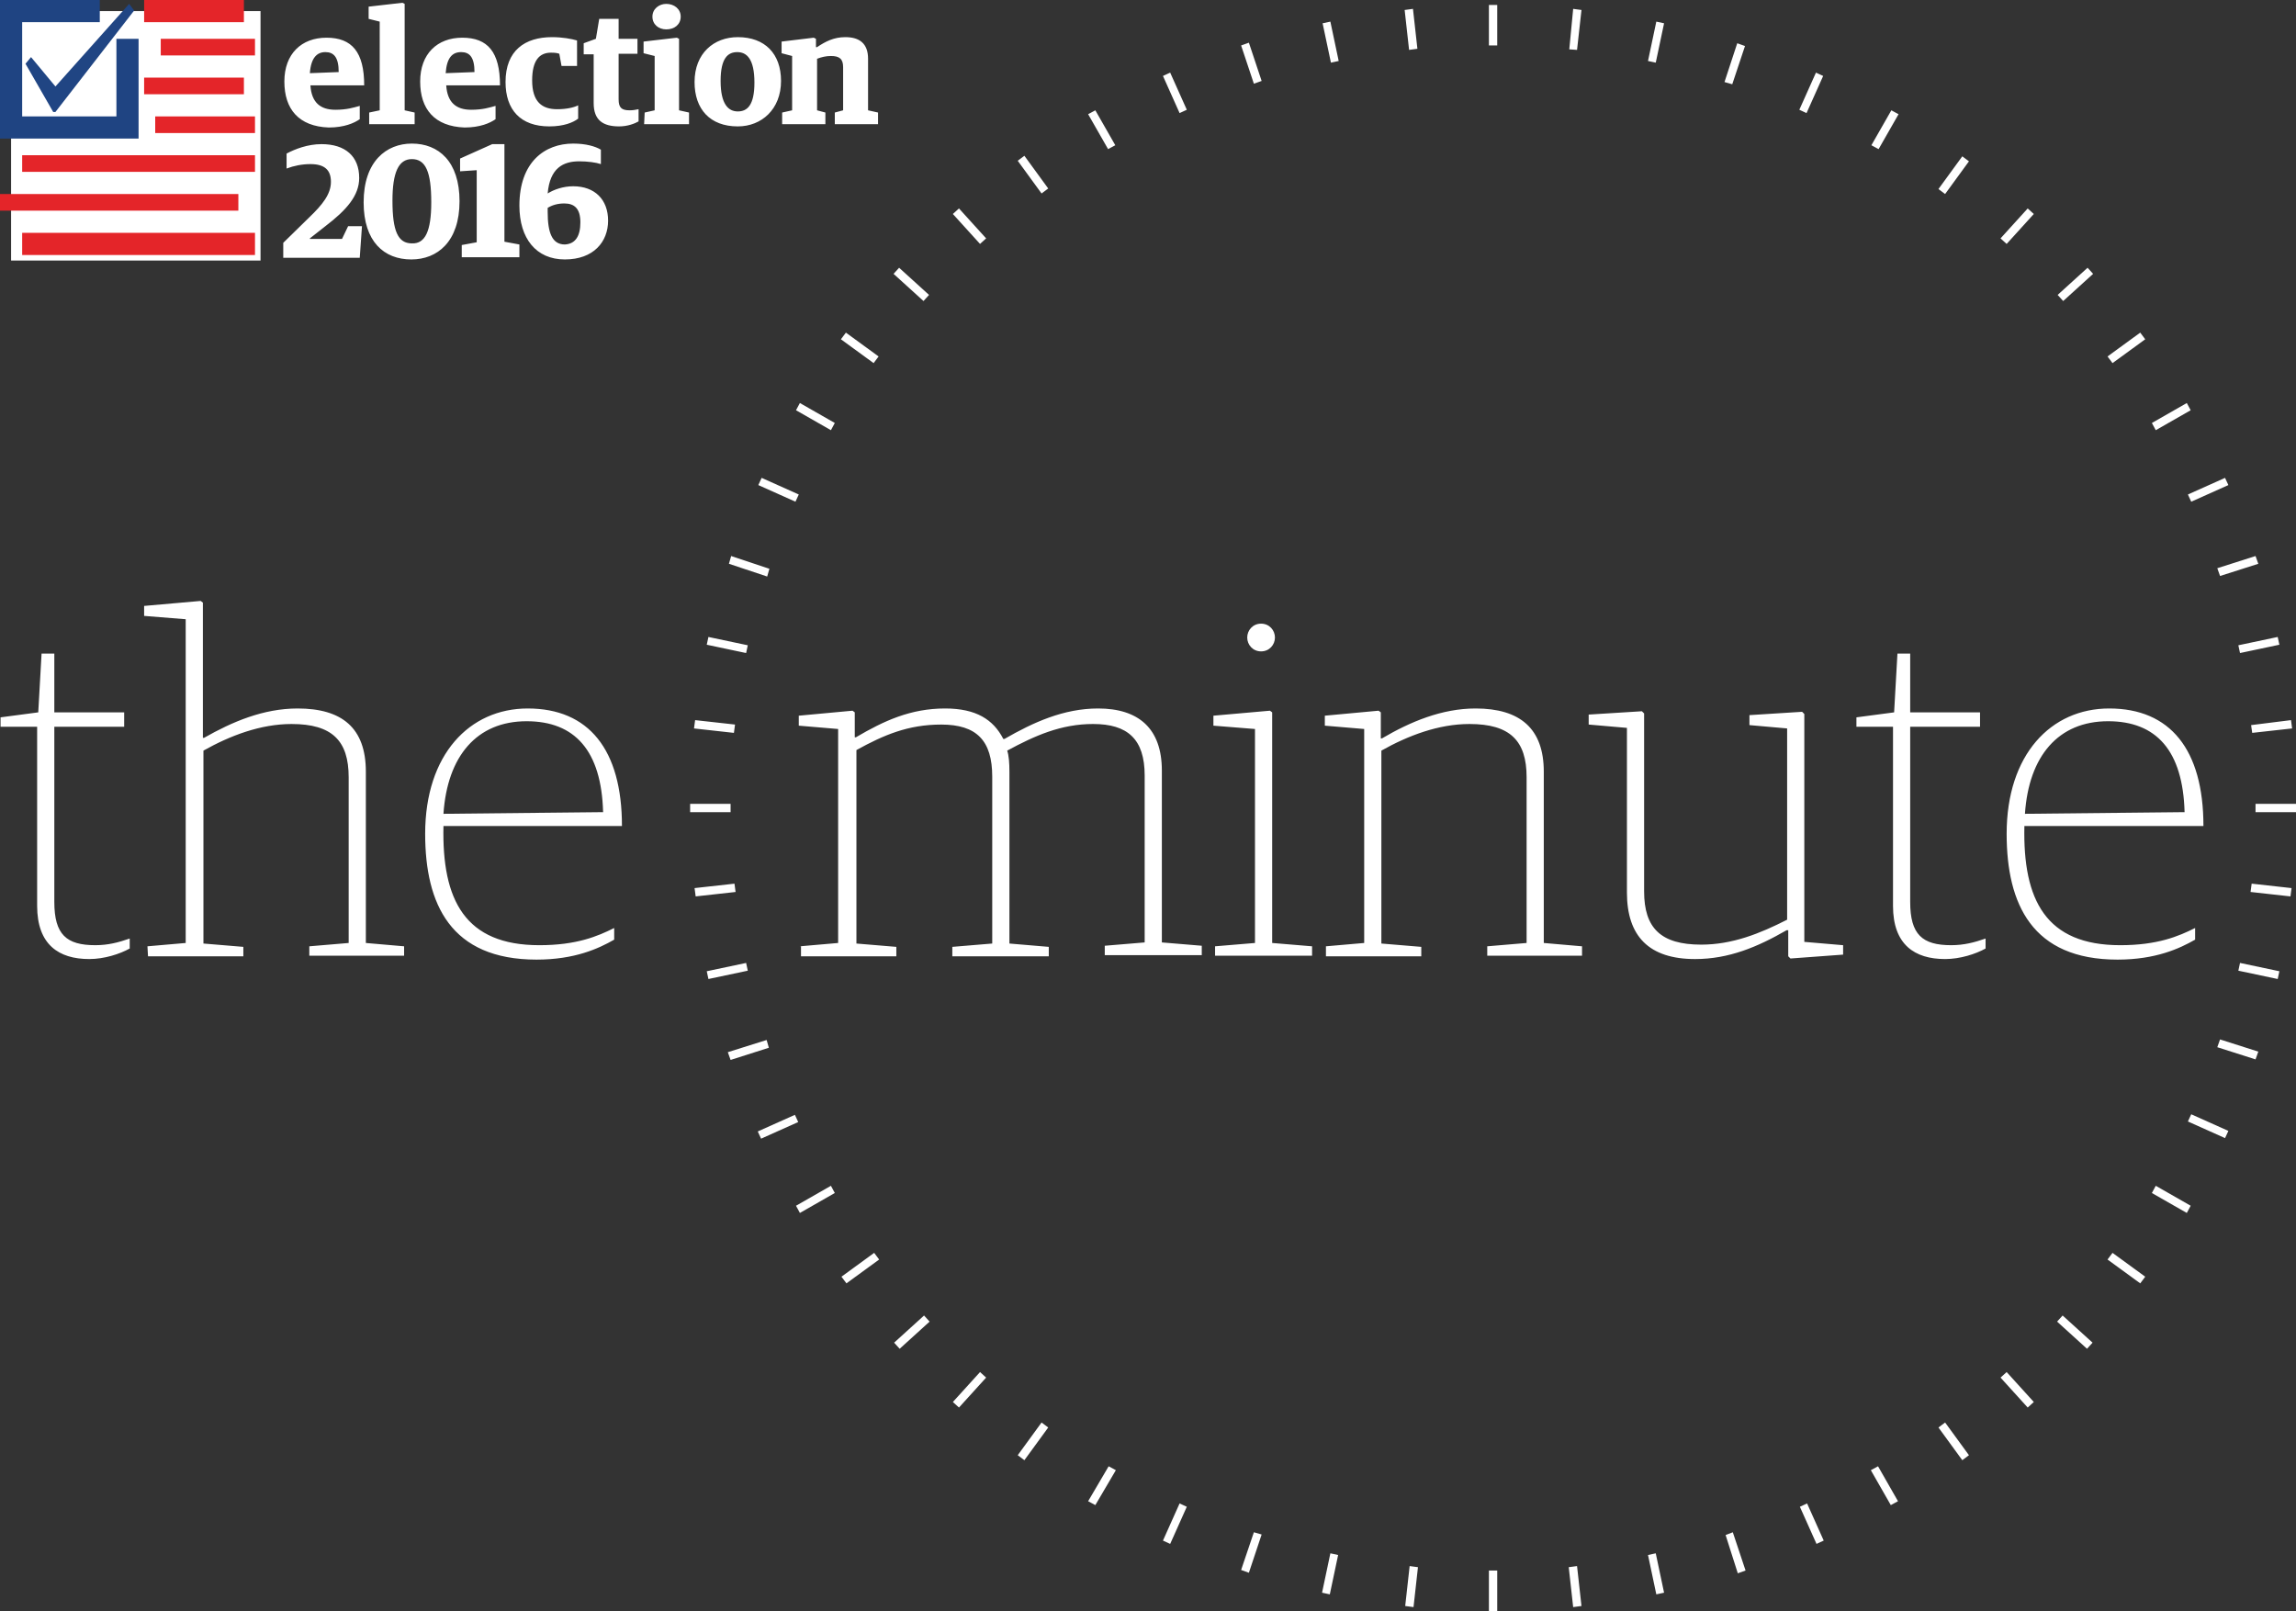 <svg width="414.2" height="290.6" viewBox="415 -0.9 414.2 290.6" enable-background="new 415 -0.9 414.2 290.6"><rect x="415" y="-0.9" width="414.2" height="290.6" fill="#333333" stroke="none"/><path fill="#fff" d="M683.6 282.4h1.5v7.3h-1.5v-7.3zm0-282.4h1.5v7.3h-1.5V0zm15.9 281.6l.8 7.2-1.5.2-.8-7.2 1.5-.2zM669.9.7l.8 7.2-1.5.2-.8-7.2 1.5-.2zm43.8 278.6l1.5 7.1-1.4.3-1.5-7.1 1.4-.3zM655 3l1.5 7.1-1.4.3-1.5-7.1L655 3zm72.6 272.5l2.3 6.9-1.4.5-2.2-6.9 1.3-.5zM640.3 6.8l2.3 6.9-1.4.5-2.3-6.9 1.4-.5zM741 270.3l3 6.7-1.3.6-3-6.7 1.3-.6zM626.1 12.2l3 6.7-1.3.6-3-6.7 1.3-.6zm127.7 251.4l3.6 6.3-1.3.7-3.6-6.3 1.3-.7zM612.6 19l3.6 6.3-1.3.7-3.6-6.3 1.3-.7zm153.3 236.7l4.3 5.9-1.2.9-4.3-5.9 1.2-.9zM599.8 27.2l4.3 5.9-1.2.9-4.3-5.9 1.2-.9zM777 246.6l4.9 5.4-1.1 1-4.9-5.4 1.1-1zM588 36.7l4.9 5.4-1.1 1-4.9-5.4 1.1-1zm199.1 199.7l5.4 4.9-1 1.1-5.4-4.9 1-1.1zm-209.9-189l5.4 4.9-1 1.1-5.4-4.9 1-1.1zm218.9 177.7l5.9 4.3-.9 1.2-5.9-4.3.9-1.2zm-228.5-166l5.9 4.3-.9 1.2-5.9-4.3.9-1.2zM803.9 213l6.3 3.6-.7 1.3-6.3-3.6.7-1.3zM559.3 71.8l6.3 3.6-.7 1.3-6.3-3.6.7-1.3zm251 128.3l6.7 3-.6 1.3-6.7-3 .6-1.3zM552.4 85.3l6.7 3-.6 1.3-6.7-3 .6-1.3zm263.1 101.3l6.9 2.2-.5 1.4-6.9-2.2.5-1.4zM546.9 99.4l6.9 2.3-.4 1.4-6.9-2.3.4-1.4zm272.2 73.4l7.1 1.5-.3 1.4-7.1-1.5.3-1.4zM542.8 114l7.1 1.5-.3 1.4-7.1-1.5.3-1.4zm278.4 44.5l7.2.8-.2 1.5-7.2-.8.2-1.5zM540.4 129l7.2.8-.2 1.5-7.2-.8.2-1.5zm281.5 15.1h7.3v1.5h-7.3v-1.5zm-282.4 0h7.3v1.5h-7.3v-1.5zm282.4 0h7.3v1.5h-7.3v-1.5zm-282.4 0h7.3v1.5h-7.3v-1.5zM828.3 129l.2 1.5-7.2.8-.2-1.4 7.2-.9zm-280.8 29.5l.2 1.5-7.2.8-.2-1.5 7.2-.8zM825.9 114l.3 1.4-7.1 1.5-.3-1.4 7.1-1.5zm-276.3 58.8l.3 1.4-7.1 1.5-.3-1.4 7.1-1.5zm272.3-73.4l.5 1.4-6.9 2.2-.5-1.4 6.9-2.2zm-268.6 87.3l.4 1.4-6.9 2.2-.5-1.4 7-2.2zM816.4 85.3l.6 1.3-6.7 3-.6-1.3 6.7-3zm-258 114.9l.6 1.3-6.7 3-.6-1.3 6.7-3zM809.5 71.8l.7 1.3-6.3 3.6-.7-1.3 6.3-3.6zM564.9 213l.7 1.3-6.3 3.6-.7-1.3 6.3-3.6zM801.1 59.1l.9 1.2-5.9 4.3-.9-1.2 5.9-4.3zm-228.4 166l.9 1.2-5.9 4.3-.9-1.2 5.9-4.3zM791.6 47.4l1 1.1-5.4 4.9-1-1.1 5.4-4.9zm-209.9 189l1 1.1-5.4 4.9-1-1.1 5.4-4.9zM780.8 36.7l1.1 1-4.9 5.4-1.1-1 4.9-5.4zm-189 209.9l1.1 1-4.9 5.4-1.1-1 4.9-5.4zM769 27.3l1.2.9-4.3 5.9-1.2-.9 4.3-5.9zM602.9 255.7l1.2.9-4.3 5.9-1.2-.9 4.3-5.9zM756.2 19l1.3.7-3.6 6.3-1.3-.7 3.6-6.3zM615 263.6l1.3.7-3.7 6.3-1.3-.7 3.7-6.3zM742.6 12.2l1.3.6-3 6.7-1.3-.6 3-6.7zM627.8 270.3l1.3.6-3 6.7-1.3-.6 3-6.7zM728.4 6.9l1.4.5-2.3 6.9-1.4-.4 2.3-7zm-87.2 268.6l1.4.4-2.3 6.9-1.4-.5 2.3-6.8zM713.8 3l1.4.3-1.5 7.1-1.4-.3 1.5-7.1zM655 279.3l1.4.3-1.5 7.1-1.4-.3 1.5-7.1zM698.8.7l1.5.2-.8 7.2-1.4-.1.7-7.3zm-29.5 280.9l1.5.2-.8 7.2-1.5-.2.8-7.2zM683.6 0h1.5v7.3h-1.5V0zm0 282.4h1.5v7.3h-1.5v-7.3zM559.3 169.8l6.9-.6v-38.6l-7.1-.6v-1.8l9.7-.9.4.3v4.5h.2c5.1-3 9.9-5.2 16.1-5.2 5.6 0 8.7 2 10.5 5.5h.2c5.2-3 10.7-5.5 16.9-5.5 7.3 0 11.5 3.6 11.5 11.2v31l7.2.6v1.7h-17.5v-1.7l7.2-.6V139c0-6.6-3.1-9.3-9.3-9.3-5.8 0-10.5 2.1-15.5 4.8.3.9.4 2.2.4 3.8v31l7.1.6v1.7h-17.4v-1.7l7.2-.6v-30.1c0-6.5-2.8-9.4-9.2-9.4-6 0-10.4 1.9-15.3 4.6v34.9l7.2.6v1.7h-17.2v-1.8h-.2zm74.9 0l7.2-.6v-38.6l-7.5-.6v-1.8l10.2-.9.4.3v41.6l7.2.6v1.7h-17.5v-1.7zm5.8-55.7c0-1.3 1-2.5 2.5-2.5s2.5 1.2 2.5 2.5-1 2.5-2.5 2.5-2.5-1.2-2.5-2.5zm14.2 55.7l6.9-.6v-38.6l-7.1-.6v-1.8l9.7-.9.4.3v4.7h.2c5.1-3 10.8-5.4 16.9-5.4 8 0 12.3 3.6 12.3 11.4v30.9l6.9.6v1.7h-17.1v-1.7l7.1-.6v-29.9c0-6.6-3-9.6-10.3-9.6-5.6 0-11.1 2.1-15.9 4.8v34.8l7.2.6v1.7h-17.2v-1.8zm54.3-9.7v-29.7l-6.9-.6V128l9.6-.6.4.4v32.1c0 6.6 3 9.6 10.3 9.6 5.6 0 10.6-2 15.5-4.5v-34.5l-6.8-.6v-1.8l9.5-.6.4.4V169l7 .6v1.7l-9.5.7-.4-.4v-4.7h-.3c-5.2 3-10.4 5.2-16.5 5.2-8.3 0-12.3-4.1-12.3-12zm48 2.4v-32.3h-6.6v-1.7l6.8-.9.6-10.6h2.3v10.6h12.6v2.6h-12.6v31.6c0 5.9 2.2 7.8 7.4 7.8 2.3 0 4.2-.5 6.2-1.2v1.8c-1.8 1-4.6 1.9-7.3 1.9-5.5 0-9.4-2.6-9.4-9.6zm20.5-13c0-14.3 8-22.6 18.5-22.6 11 0 17 7.4 17 21.2h-32.3c-.3 13.4 3.9 21.5 17.3 21.5 6.7 0 10.5-1.6 13.5-3.1v2.1c-2.8 1.6-7.1 3.6-14 3.6-15.4 0-20-10-20-22.7zm32.1-3.9c-.3-11.1-5.1-16.4-13.8-16.4-9 0-14.3 6.3-15 16.7l28.8-.3zm-387.4 16.9v-32.3h-6.6v-1.7l6.8-.9.6-10.6h2.3v10.6h12.6v2.6h-12.6v31.6c0 5.9 2.2 7.8 7.4 7.8 2.3 0 4.2-.5 6.2-1.2v1.8c-1.8 1-4.6 1.9-7.3 1.9-5.5 0-9.4-2.6-9.4-9.6zm19.9 7.3l6.9-.6v-58.4l-7.5-.6v-1.8l10.2-.9.4.3v24.4h.2c5.1-2.9 10.7-5.3 16.9-5.3 8 0 12.3 3.5 12.3 11.4v30.9l6.9.6v1.7h-17.1v-1.7l7.1-.6v-29.9c0-6.6-3-9.6-10.3-9.6-5.6 0-11.1 2.1-15.9 4.8v34.8l7.2.6v1.7h-17.2l-.1-1.8zm50.1-20.3c0-14.3 8-22.6 18.5-22.6 11 0 17 7.4 17 21.2H495c-.3 13.4 3.9 21.5 17.3 21.5 6.7 0 10.5-1.6 13.5-3.1v2.1c-2.8 1.6-7.1 3.6-14 3.6-15.5 0-20.1-10-20.1-22.7zm32.1-3.9c-.3-11.1-5.1-16.4-13.8-16.4-9 0-14.3 6.3-15 16.7l28.8-.3zM466.3 13.8c0-5 3.1-7.9 7.6-7.9 4.6 0 6.8 2.6 6.8 8.6H471c.2 3.1 1.8 4.4 4.5 4.4 2.1 0 3.3-.4 4.4-.7v2.4c-1 .7-2.8 1.5-5.6 1.5-5.4-.2-8-3.3-8-8.3zm9.8-1.7c0-2.7-.9-3.6-2.4-3.6s-2.6 1-2.8 3.8l5.2-.2zm5.5 7.3l1.9-.4V3l-2-.5V.3l6.1-.7.4.2V19l1.8.4v2.1h-8.2v-2.1zm9.2-5.6c0-5 3.1-7.9 7.6-7.9 4.6 0 6.8 2.6 6.8 8.6h-9.7c.2 3.1 1.8 4.4 4.5 4.4 2.1 0 3.3-.4 4.4-.7v2.4c-1 .7-2.8 1.5-5.6 1.5-5.4-.2-8-3.3-8-8.3zm9.8-1.7c0-2.7-.9-3.6-2.4-3.6-1.6 0-2.6 1-2.8 3.8l5.2-.2zm5.6 1.8c0-5.7 3.5-8.1 8.4-8.1 1.8 0 3.5.3 4.5.6V11h-2.8l-.4-2.2c-.3-.1-.6-.2-1.5-.2-2.1 0-3.4 1.4-3.4 5 0 3.9 1.8 5.2 4.5 5.2 1.7 0 3-.3 3.8-.7v2.4c-.9.7-2.6 1.4-5.2 1.4-5.2 0-7.9-3-7.9-8zm15.9 3.8V8.9h-1.8v-2l2.2-.8.6-3.6h3.5v3.6h3.4v2.7h-3.4V17c0 1.5.5 2 2 2 .6 0 1.1-.1 1.6-.2V21c-.7.4-2 .9-3.5.9-2.9 0-4.6-1.1-4.6-4.2zm9.2 1.7l1.8-.4V9.2l-2-.5V6.6l6-.7.4.2V19l1.8.4v2.1h-8.1l.1-2.1zm1.4-17.3c0-1.4 1.2-2.3 2.5-2.3 1.4 0 2.6.9 2.6 2.3s-1.1 2.3-2.6 2.3c-1.4 0-2.5-.9-2.5-2.3zm7.6 11.8c0-5.2 3.5-8.1 7.8-8.1 4.9 0 7.8 3 7.8 7.9 0 5.1-3.5 8.2-7.8 8.2-5 0-7.8-3.1-7.8-8zm10.8.1c0-4.3-1.4-5.5-3.1-5.5-1.7 0-3 1.1-3 5.2 0 4.2 1.4 5.5 3.1 5.5 1.7 0 3-1.1 3-5.2zm5 5.4l1.8-.4V9.2l-1.9-.5V6.6l5.8-.7.4.2v1.5h.2c1.5-1 3-1.8 5.1-1.8 2.5 0 4.1 1.1 4.1 3.9V19l1.8.4v2.1h-7.8v-2.1l1.5-.4v-7.8c0-1.5-.7-2-2.2-2-.9 0-1.7.2-2.5.5V19l1.5.4v2.1h-7.8v-2.1zm-90 23.5l4.7-4.6c2.4-2.3 3.9-4.2 3.9-6.4 0-2.1-1.1-3.2-3.7-3.2-1.5 0-3 .3-4.3.8v-2.7c1.5-.8 3.8-1.7 6.3-1.7 4.3 0 6.8 2.2 6.8 6.1 0 3.2-2.3 5.8-6.1 8.7l-2.8 2.2v.1h5.8l1.1-2.3h2.5l-.4 5.7h-13.8v-2.7zm14.5-7.3c0-7.4 4.1-10.6 8.7-10.6 4.8 0 8.6 3.2 8.6 10.4 0 7.3-4 10.5-8.7 10.5-4.9 0-8.6-3.2-8.6-10.3zm12.2 0c0-5.5-1-7.8-3.5-7.8-2.4 0-3.5 2.4-3.5 7.5 0 5.5 1 7.7 3.5 7.7 2.4.1 3.5-2.2 3.5-7.4zm5.5 7.7l2.7-.5v-13l-3 .2v-2.3l5.8-2.6h2.2v17.6l2.7.5v2.3h-10.4v-2.2zm10.4-7.1c0-7.9 4.6-11.2 9.7-11.2 2.3 0 4 .5 5 1.1v2.6c-.9-.3-2.4-.5-3.9-.5-2.9 0-5.3 1.2-5.7 5.8 1.1-.7 2.8-1.3 4.6-1.3 3.9 0 6.3 2.4 6.3 6.2 0 3.8-2.6 7-7.8 7-5.2 0-8.2-3.8-8.2-9.7zm11 3c0-2.5-1.1-3.4-2.9-3.4-1.2 0-2.2.3-3 .8v.7c0 3.8.8 5.9 3.1 5.9 1.9-.1 2.8-1.5 2.8-4zM417 1.1h45v45h-45z"/><path fill="#E42529" d="M441-.9h18v4h-18zM444 6.1h17v3h-17zM441 13.1h18v3h-18zM443 20.1h18v3h-18zM419 27.1h42v3h-42zM415 34.1h43v3h-43zM419 41.1h42v4h-42z"/><path fill="#1F4482" d="M440 24.1h-25v-25h18v4h-14v17h17v-14h4z"/><path fill="#204583" d="M439.2 1l-.9-1.2L425 14.7l-4.4-5.3-1 1.2 5 8.7h.4z"/></svg>
